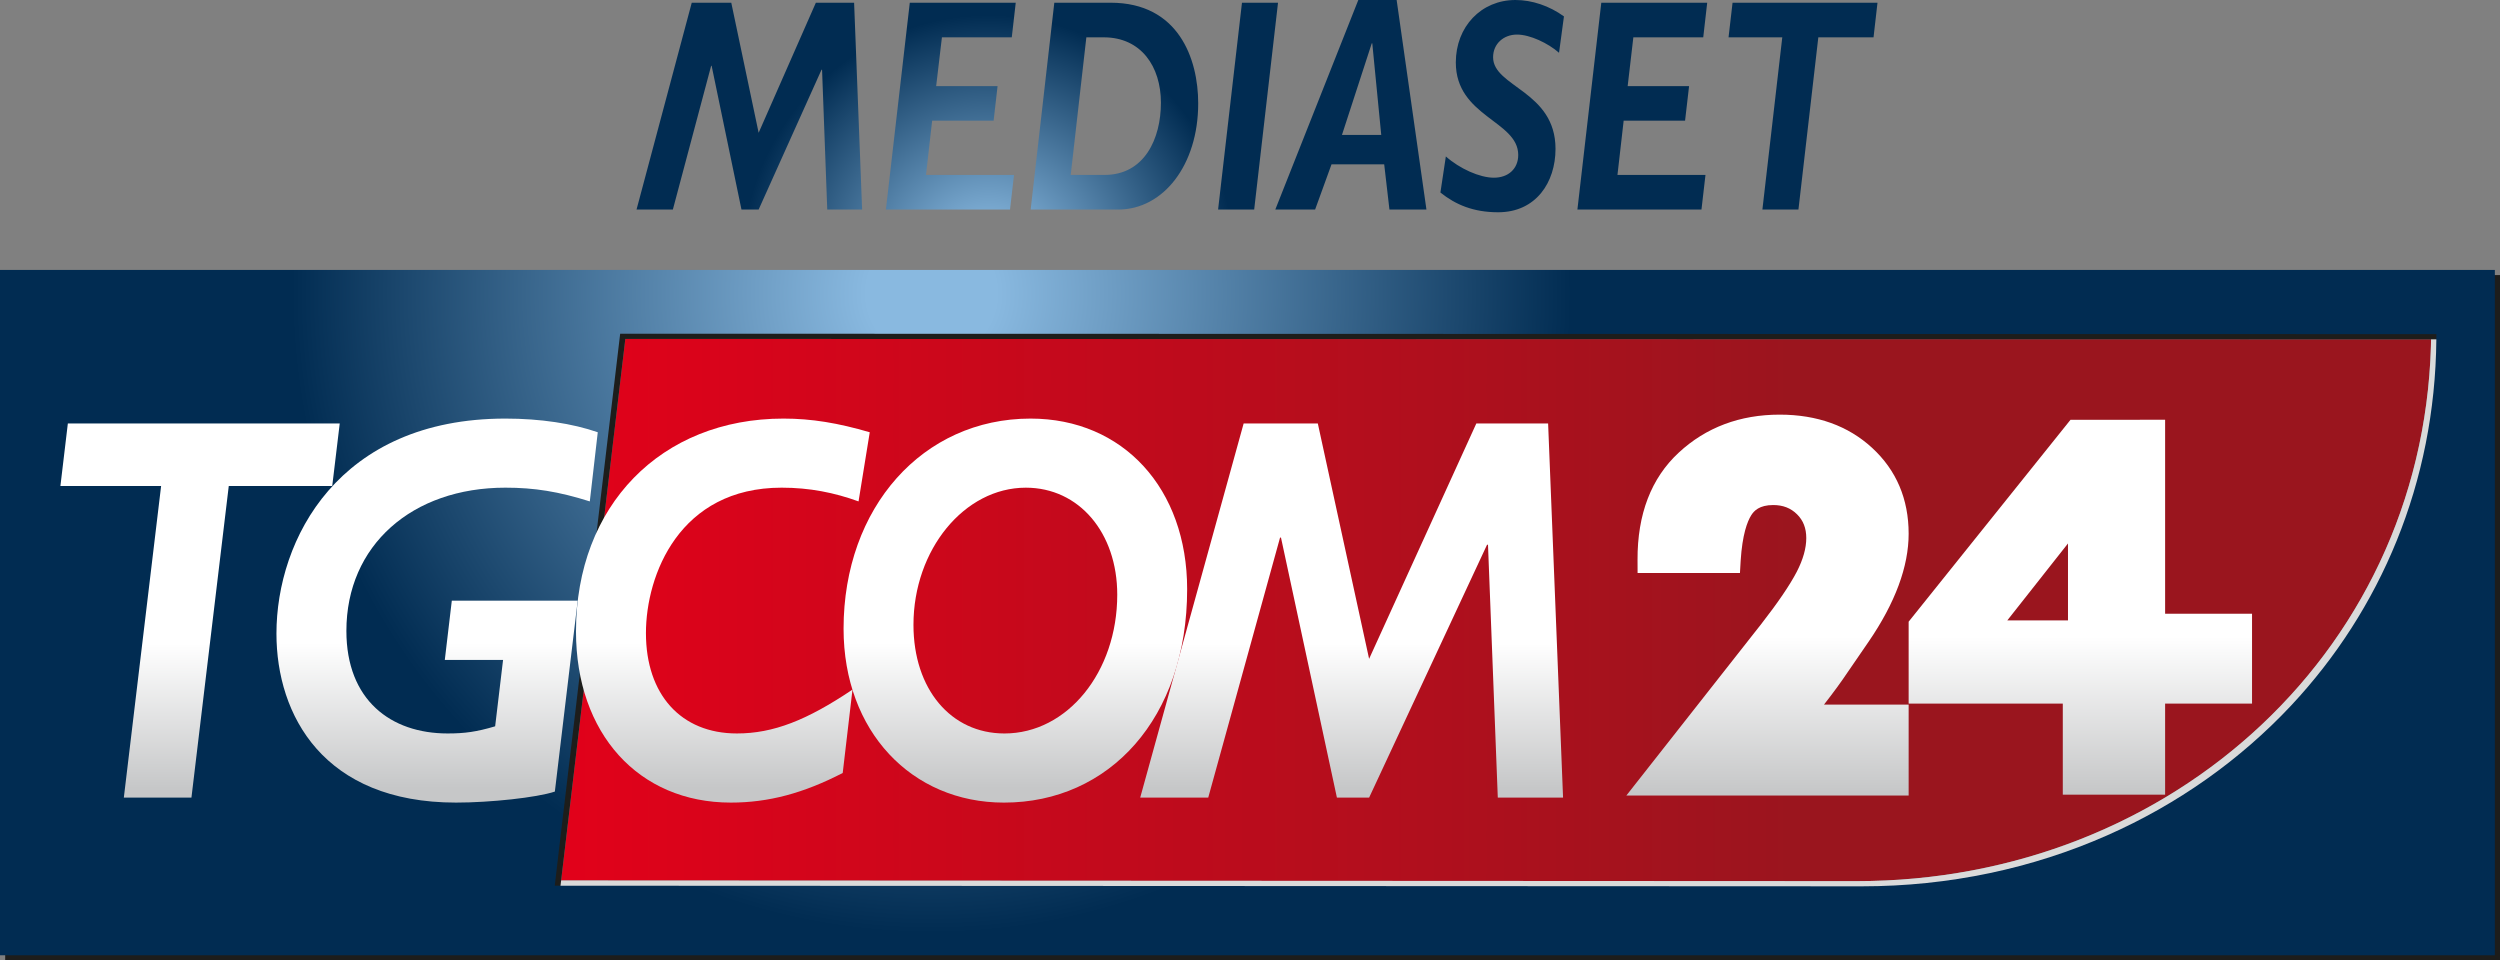 <svg enable-background="new 0 0 650.793 250" version="1.1" viewBox="0 0 650.79 250" xml:space="preserve" xmlns="http://www.w3.org/2000/svg" xmlns:xlink="http://www.w3.org/1999/xlink">


	
		
			<rect x="0" y="0" width="650.79" height="250" fill="#808080" stroke="none"/>


	
		
			<defs>
				<path id="t" d="m162.78 88.224-2.433 20.505-13.107 110.63-1.166 9.842 337.26 0.174c21.56 0 42.089-4.208 60.633-11.891 20.281-8.402 38.204-20.95 52.552-36.739 22.093-24.315 35.684-56.277 36.33-92.408z"/>
			</defs>
			<clipPath id="i">
				<use width="100%" height="100%" overflow="visible" xlink:href="#t"/>
			</clipPath>
			
				<linearGradient id="g" x1="-723.79" x2="-711.38" y1="6416.4" y2="6416.4" gradientTransform="matrix(39.464 0 0 -39.464 28708 253376)" gradientUnits="userSpaceOnUse">
				<stop stop-color="#E2011A" offset="0"/>
				<stop stop-color="#9A151E" offset=".667"/>
				<stop stop-color="#9A151E" offset="1"/>
			</linearGradient>
			<path d="m146.08 88.224h486.77v141.15h-486.77z" clip-path="url(#i)" fill="url(#g)"/>
		
		
			<path d="m632.88 86.254c-0.335 82.08-67.359 143.12-149.55 143.12l-338.98-0.173v18.109h503.76v-161.06z" fill="#dadada"/>
			<path d="m486.02 232.08-340.27-0.174 17.029-143.68 472.81 0.112c1e-3 82.39-67.173 143.74-149.56 143.74m-484.68 17.922h649.45v-178.4h-649.45z" fill="#1d1d1b"/>
		
		
			<defs>
				<path id="f" d="m0 70.263v178.4h649.45v-178.4h-649.45zm634.22 18.071c-0.323 37.422-14.547 70.439-37.707 95.226-13.367 14.285-29.677 25.828-48.034 33.921-19.375 8.552-41.009 13.244-63.797 13.244l-338.77-0.16-1.502-0.012 1.316-11.196 13.119-110.63 2.594-21.857 472.79 0.111c1e-3 0.446 1e-3 0.905-0.012 1.35z"/>
			</defs>
			<clipPath id="e">
				<use width="100%" height="100%" overflow="visible" xlink:href="#f"/>
			</clipPath>
			
				<radialGradient id="d" cx="-676.47" cy="6685.5" r="12.412" gradientTransform="matrix(13.427 0 0 -13.427 9325.5 89842)" gradientUnits="userSpaceOnUse">
				<stop stop-color="#89B9E0" offset="0"/>
				<stop stop-color="#89B9E0" offset=".101"/>
				<stop stop-color="#012C52" offset="1"/>
			</radialGradient>
			<path d="m0 70.264h649.45v178.4h-649.45z" clip-path="url(#e)" fill="url(#d)"/>
		
		
			<defs>
				<polygon id="c" points="15.726 126.51 41.94 126.51 32.234 207.64 49.834 207.64 59.552 126.51 86.486 126.51 88.435 110.24 17.662 110.24"/>
			</defs>
			<clipPath id="b">
				<use width="100%" height="100%" overflow="visible" xlink:href="#c"/>
			</clipPath>
			
				<linearGradient id="a" x1="-2512" x2="-2499.6" y1="6523.1" y2="6523.1" gradientTransform="matrix(0 3.053 3.053 0 -19866 7836.6)" gradientUnits="userSpaceOnUse">
				<stop stop-color="#fff" offset="0"/>
				<stop stop-color="#C6C7C8" offset="1"/>
			</linearGradient>
			<path d="m15.726 110.24h72.709v97.397h-72.709z" clip-path="url(#b)" fill="url(#a)"/>
		
		
			<defs>
				<path id="ad" d="m71.964 164.94c0 21.274 12.275 43.988 46.743 43.988 8.862 0 21.001-1.291 25.73-2.867l5.945-49.698h-32.767l-1.825 15.429h15.167l-2.06 17.277c-4.853 1.44-7.894 1.862-12.375 1.862-14.807 0-26.35-8.701-26.35-26.698 0-22.292 17.116-37.286 41.394-37.286 7.522 0 13.839 1.005 21.969 3.575l2.073-17.997c-6.566-2.284-14.944-3.562-24.042-3.562-43.441-1e-3 -59.602 31.414-59.602 55.977"/>
			</defs>
			<clipPath id="ac">
				<use width="100%" height="100%" overflow="visible" xlink:href="#ad"/>
			</clipPath>
			
				<linearGradient id="ab" x1="-2512" x2="-2499.6" y1="6541.9" y2="6541.9" gradientTransform="matrix(0 3.053 3.053 0 -19861 7836.5)" gradientUnits="userSpaceOnUse">
				<stop stop-color="#fff" offset="0"/>
				<stop stop-color="#C6C7C8" offset="1"/>
			</linearGradient>
			<path d="m71.964 108.96h83.644v99.966h-83.644z" clip-path="url(#ac)" fill="url(#ab)"/>
		
		
			<defs>
				<path id="aa" d="m149.94 164.37c0 26.562 16.272 44.559 40.301 44.559 9.83 0 18.928-2.445 29.131-7.708l2.544-21.709c-11.891 7.994-20.629 11.419-30.086 11.419-14.572 0-23.682-10.141-23.682-26.128 0-15.142 8.738-37.856 35.324-37.856 7.286 0 13.715 1.291 20.02 3.575l2.917-17.997c-8.254-2.42-15.167-3.562-22.453-3.562-31.923 1e-3 -54.016 22.702-54.016 55.407"/>
			</defs>
			<clipPath id="z">
				<use width="100%" height="100%" overflow="visible" xlink:href="#aa"/>
			</clipPath>
			
				<linearGradient id="y" x1="-2512" x2="-2499.6" y1="6564.2" y2="6564.2" gradientTransform="matrix(0 3.053 3.053 0 -19855 7836.5)" gradientUnits="userSpaceOnUse">
				<stop stop-color="#fff" offset="0"/>
				<stop stop-color="#C6C7C8" offset="1"/>
			</linearGradient>
			<path d="m149.94 108.96h76.47v99.966h-76.47z" clip-path="url(#z)" fill="url(#y)"/>
		
		
			<defs>
				<path id="x" d="m237.79 162.66c0-19.561 13.244-35.709 29.255-35.709 13.839 0 23.794 11.717 23.794 27.853 0 20.144-12.995 36.131-29.367 36.131-13.963-1e-3 -23.682-11.569-23.682-28.275m-18.196 1.005c0 26.698 17.712 45.267 41.754 45.267 27.43 0 47.686-21.994 47.686-55.556 0-26.128-16.619-44.41-40.773-44.41-28.038 0-48.667 23.123-48.667 54.699"/>
			</defs>
			<clipPath id="w">
				<use width="100%" height="100%" overflow="visible" xlink:href="#x"/>
			</clipPath>
			
				<linearGradient id="v" x1="-2512" x2="-2499.6" y1="6587.3" y2="6587.3" gradientTransform="matrix(0 3.053 3.053 0 -19849 7836.5)" gradientUnits="userSpaceOnUse">
				<stop stop-color="#fff" offset="0"/>
				<stop stop-color="#C6C7C8" offset="1"/>
			</linearGradient>
			<path d="m219.59 108.96h89.44v99.966h-89.44z" clip-path="url(#w)" fill="url(#v)"/>
		
		
			<defs>
				<polygon id="u" points="343.05 110.24 323.74 110.24 296.81 207.64 314.52 207.64 333.22 139.94 333.46 139.94 348.02 207.64 356.4 207.64 387.1 141.81 387.35 141.81 389.9 207.64 406.89 207.64 403 110.24 384.31 110.24 356.4 171.51"/>
			</defs>
			<clipPath id="s">
				<use width="100%" height="100%" overflow="visible" xlink:href="#u"/>
			</clipPath>
			
				<linearGradient id="r" x1="-2512" x2="-2499.6" y1="6613.9" y2="6613.9" gradientTransform="matrix(0 3.053 3.053 0 -19843 7836.6)" gradientUnits="userSpaceOnUse">
				<stop stop-color="#fff" offset="0"/>
				<stop stop-color="#C6C7C8" offset="1"/>
			</linearGradient>
			<path d="m296.81 110.24h110.08v97.397h-110.08z" clip-path="url(#s)" fill="url(#r)"/>
		
		
			<defs>
				<path id="q" d="m437 117.83c-7.174 6.64-10.774 16.036-10.724 27.915l0.013 3.413h26.648l0.186-3.214c0.434-6.814 1.725-10.178 2.743-11.804 0.72-1.155 2.11-2.669 5.734-2.669 2.532 0 4.555 0.782 6.194 2.408 1.626 1.601 2.408 3.636 2.408 6.193 0 2.632-0.832 5.586-2.47 8.763-1.8 3.463-4.915 8.043-9.247 13.604l-35.126 44.658h73.491v-23.683h-22.031c2.433-3.115 4.53-5.982 6.218-8.514l5.387-7.845c6.926-10.116 10.426-19.561 10.426-28.113 0-9.023-3.19-16.545-9.52-22.366-6.231-5.734-14.323-8.638-24.042-8.638-10.363 0-19.213 3.326-26.288 9.892"/>
			</defs>
			<clipPath id="p">
				<use width="100%" height="100%" overflow="visible" xlink:href="#q"/>
			</clipPath>
			
				<linearGradient id="o" x1="-2398.6" x2="-2386.2" y1="6622.5" y2="6622.5" gradientTransform="matrix(0 3.263 3.263 0 -21146 7992.3)" gradientUnits="userSpaceOnUse">
				<stop stop-color="#fff" offset="0"/>
				<stop stop-color="#C6C7C8" offset="1"/>
			</linearGradient>
			<path d="m423.36 107.94h73.491v99.158h-73.491z" clip-path="url(#p)" fill="url(#o)"/>
		
		
			<defs>
				<path id="n" d="m538.33 141.47v20.032h-15.8zm0.658-32.197-42.138 52.565v21.323h40.128v23.707h26.636v-23.707h22.627v-23.396h-22.627v-50.492z"/>
			</defs>
			<clipPath id="m">
				<use width="100%" height="100%" overflow="visible" xlink:href="#n"/>
			</clipPath>
			
				<linearGradient id="l" x1="-2398.6" x2="-2386.2" y1="6645.6" y2="6645.6" gradientTransform="matrix(0 3.263 3.263 0 -21140 7992.3)" gradientUnits="userSpaceOnUse">
				<stop stop-color="#fff" offset="0"/>
				<stop stop-color="#C6C7C8" offset="1"/>
			</linearGradient>
			<path d="m496.85 109.27h89.391v97.596h-89.391z" clip-path="url(#m)" fill="url(#l)"/>
		
	
	
		<defs>
			<path id="k" d="m212.38 0.708-14.894 33.859-7.124-33.859h-10.289l-14.374 53.842h9.458l9.967-37.421h0.124l7.77 37.421h4.468l16.371-36.404h0.137l1.353 36.404h9.073l-2.085-53.842zm24.452 0-6.218 53.842h32.308l1.043-9.01h-22.912l1.601-14.125h15.999l1.03-8.999h-15.987l1.502-12.697h18.183l1.03-9.01h-27.579zm45.961 9.01h4.53c9.706 0 14.882 7.572 14.882 17.029 0 9.322-4.257 18.792-14.683 18.792h-8.8zm-8.341-9.01-6.156 53.842h22.776c11.779 0 20.84-11.617 20.84-27.628 0-11.692-5.163-26.214-22.788-26.214zm48.853 0-6.218 53.842h9.396l6.206-53.842zm93.536 0-6.218 53.842h32.296l1.043-9.01h-22.912l1.614-14.125h15.986l1.043-8.999h-15.986l1.477-12.697h18.196l1.03-9.01h-27.569zm34.17 0-1.043 9.01h13.988l-5.176 44.832h9.383l5.176-44.832h14.373l1.03-9.01zm-93.921 10.574h0.137l2.333 23.843h-10.227zm-3.5-11.282-21.609 54.55h10.364l4.27-11.766h13.715l1.365 11.766h9.632l-7.758-54.55zm25.383 16.26c0 14.137 16.247 15.155 16.247 24.079 0 3.55-2.532 5.92-6.342 5.92-3.699 0-8.937-2.37-12.499-5.536l-1.415 9.395c3.947 3.165 8.601 5.139 15.018 5.139 9.892 0 14.944-7.82 14.944-16.507 0-15.069-16.247-16.098-16.247-23.844 0-3.55 2.78-5.908 6.218-5.908 3.364 0 8.08 2.222 10.947 4.742l1.278-9.47c-3.822-2.769-8.34-4.27-12.622-4.27-8.924 0-15.527 6.951-15.527 16.26"/>
		</defs>
		<clipPath id="j">
			<use width="100%" height="100%" overflow="visible" xlink:href="#k"/>
		</clipPath>
		
			<radialGradient id="h" cx="-564.28" cy="7340.7" r="12.412" gradientTransform="matrix(5.157 0 0 -5.157 3167.3 37924)" gradientUnits="userSpaceOnUse">
			<stop stop-color="#89B9E0" offset="0"/>
			<stop stop-color="#89B9E0" offset=".101"/>
			<stop stop-color="#012C52" offset="1"/>
		</radialGradient>
		<path d="m165.7 0h323.04v55.257h-323.04z" clip-path="url(#j)" fill="url(#h)"/>
	
</svg>
